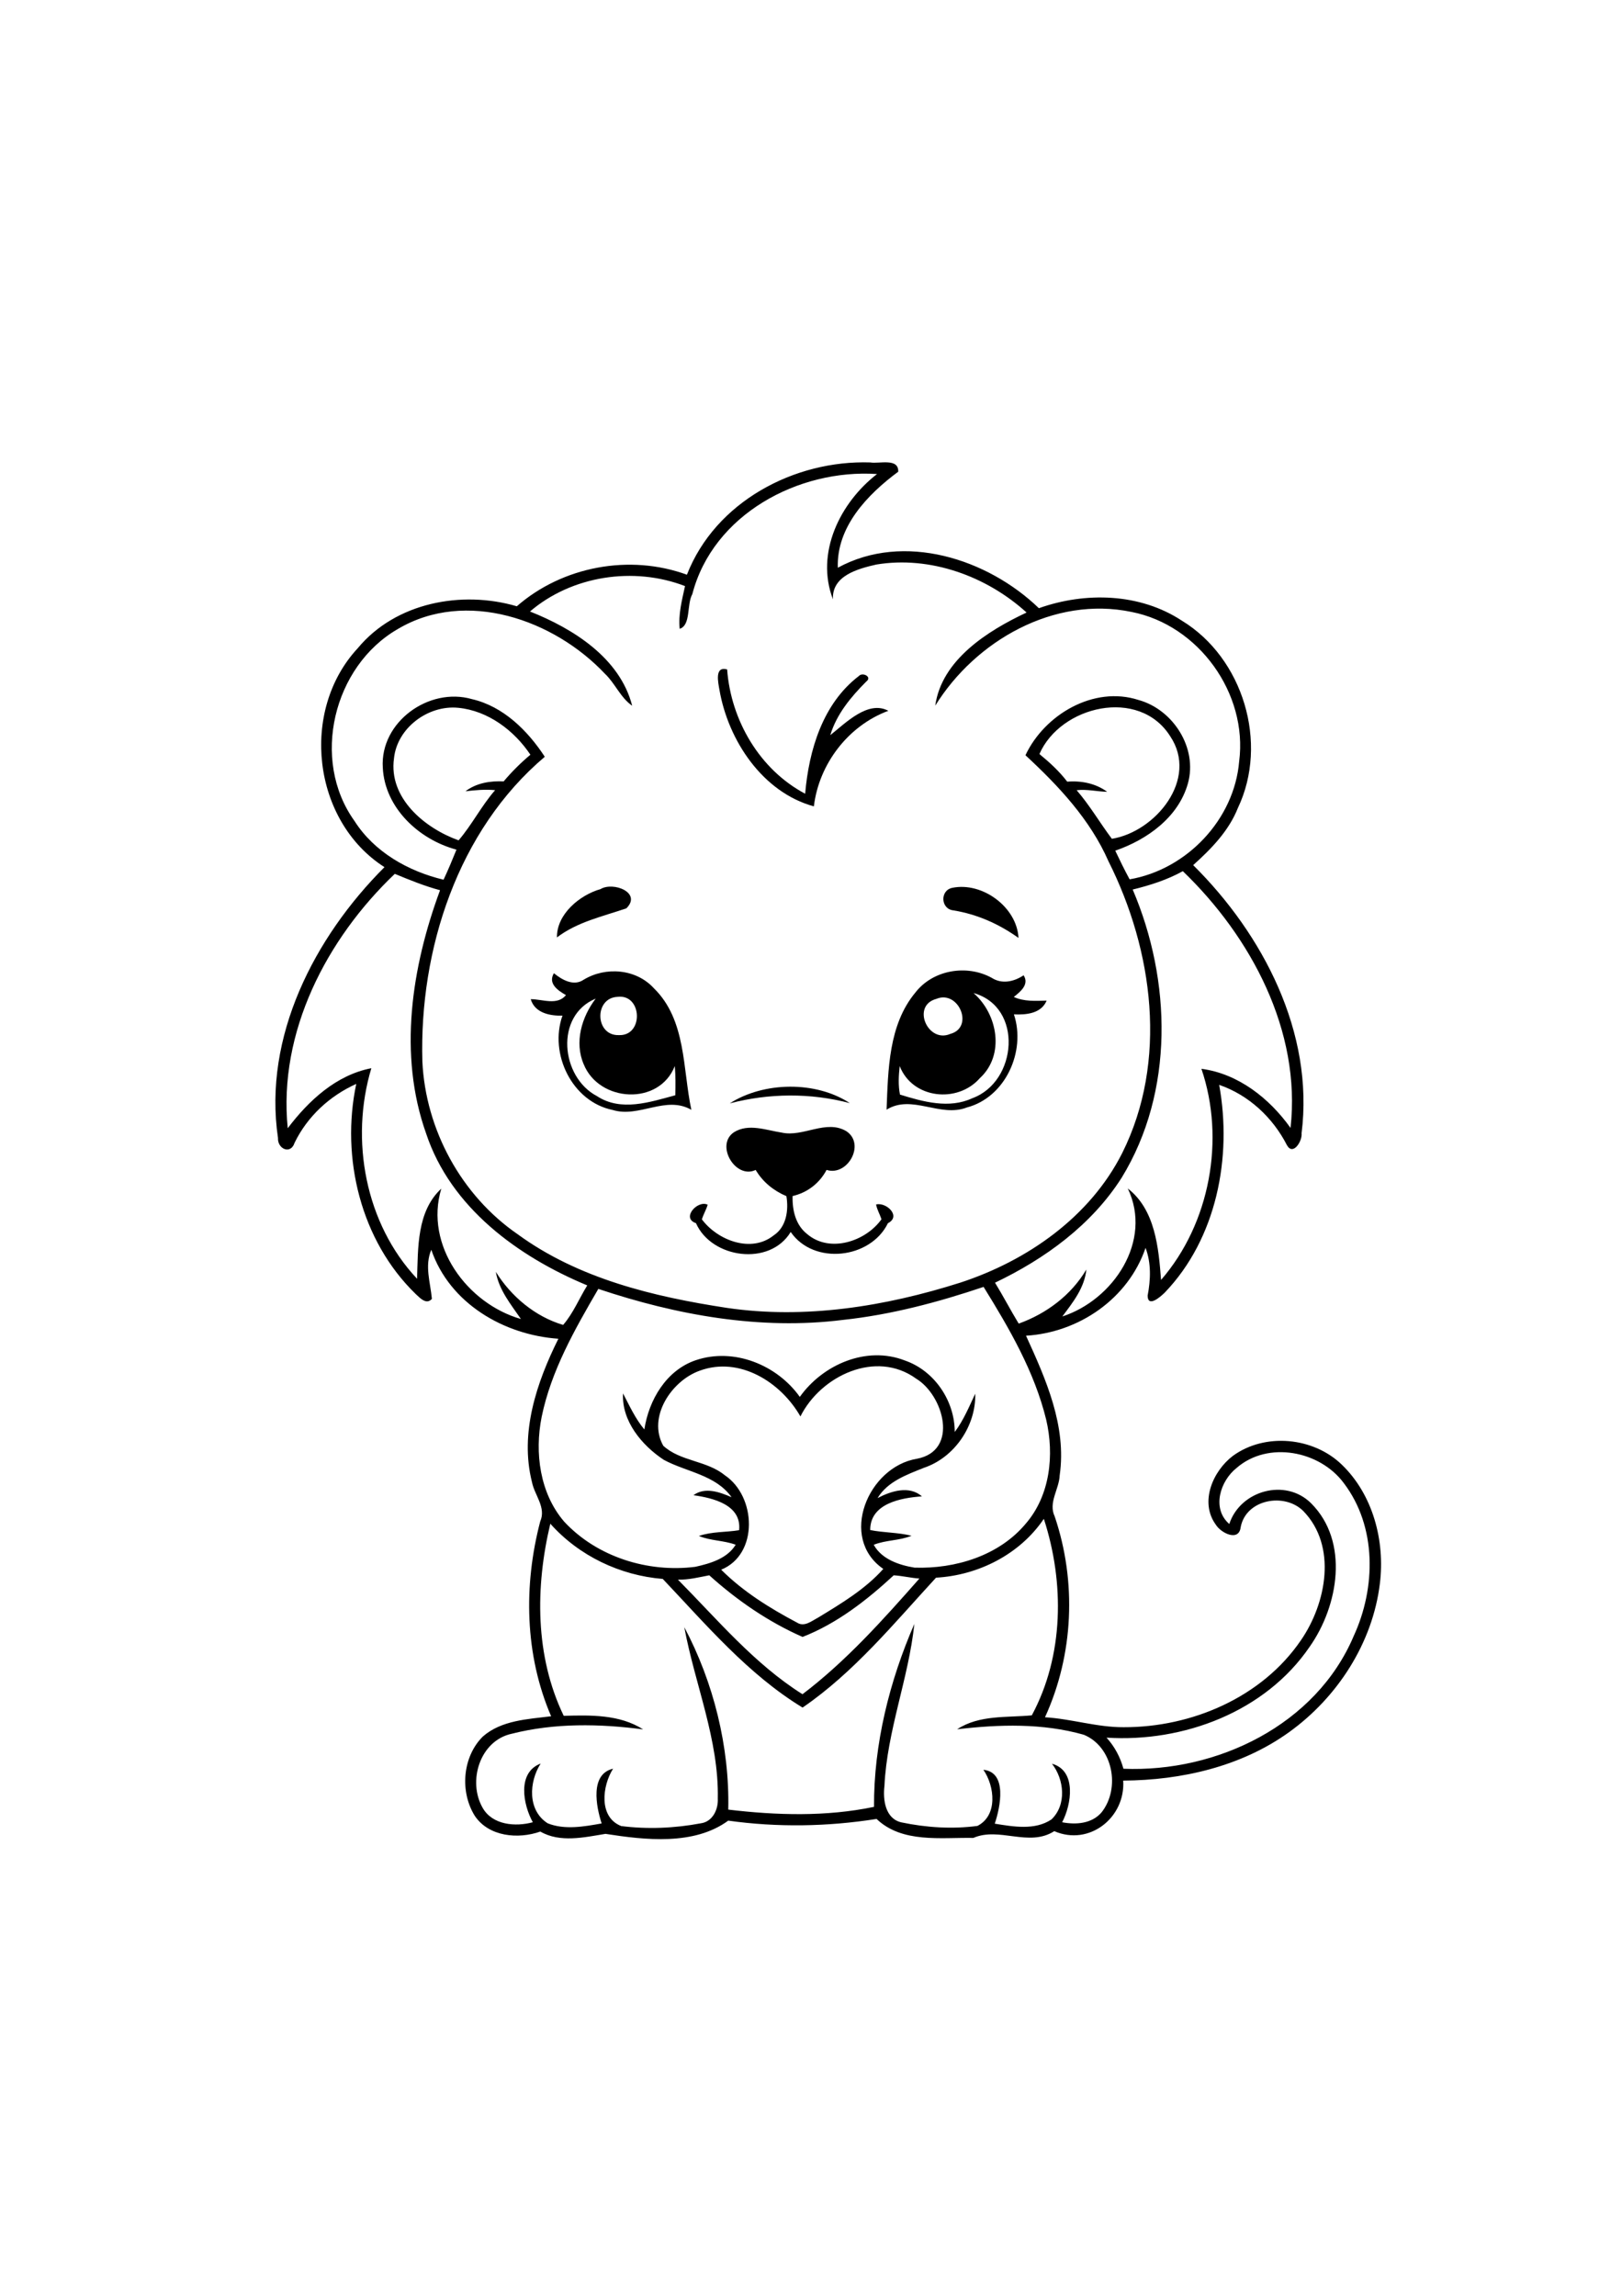<?xml version="1.0" encoding="utf-8"?>
<!-- Generator: Adobe Illustrator 27.5.0, SVG Export Plug-In . SVG Version: 6.00 Build 0)  -->
<svg xmlns="http://www.w3.org/2000/svg" xmlns:xlink="http://www.w3.org/1999/xlink" viewBox="-116 -116 1000 1000" width="595" height="842" preserveAspectRatio="xMidYMid meet" data-scaled="true">
<g>
	<rect x="-116" y="-116" style="fill:#FFFFFF;" width="1000" height="1000"/>
	<g id="Group">
		<path d="M307.502,30.68c17.513-44.922,66.198-70.755,113.073-69.206c5.521,0.937,17.553-2.904,17.2,5.716
			c-18.88,13.984-38.125,33.919-37.238,59.179c40.625-22.174,92.344-5.546,123.958,24.948c28.618-10.169,62.264-9.349,88.149,7.682
			c37.788,23.021,53.594,75.456,34.544,115.456c-5.625,14.192-16.433,25.208-27.564,35.222
			c43.085,42.721,74.636,103.255,66.823,165.313c0.585,4.635-5.224,14.128-9.025,7.304c-8.722-17.057-23.542-30.898-41.771-37.174
			c8.087,44.597-1.508,94.608-33.541,128.033c-2.682,2.632-10.455,9.479-10.573,1.928c1.864-9.817,2.293-19.948-1.274-29.482
			c-10.702,31.342-41.096,52.175-73.7,54.141c12.293,26.901,25.133,55.68,20.756,86.042c-0.338,8.607-7.148,16.811-3.073,25.353
			c13.607,40.193,11.693,85.143-5.989,123.787c16.302,0.964,32.07,6.213,48.464,6.12c41.927,0.13,85.326-18.346,109.362-53.647
			c15.664-22.747,22.408-58.019,1.432-79.596c-11.575-11.536-35.208-7.304-38.581,9.805c-1.041,9.401-12.213,3.774-15.377-1.419
			c-10.104-13.88-1.823-33.01,10.573-42.409c19.776-14.362,49.44-11.537,66.953,5.273c19.413,18.582,26.874,47.2,23.645,73.398
			c-4.426,36.627-26.146,70.156-55.858,91.563c-29.492,21.301-66.485,29.739-102.396,29.948
			c1.458,22.759-20.86,40.534-42.487,31.158c-15.703,10.026-33.854-2.825-49.908,4.167c-20.026-0.354-43.842,3.385-59.661-11.693
			c-30.221,4.778-61.133,5.289-91.446,1.044c-21.079,15.44-51.223,11.953-75.677,8.151c-13.073,2.135-28.008,5.611-40.183-1.42
			c-13.607,4.815-31.745,3.216-40.391-9.676c-9.296-14.856-7.63-36.406,4.961-48.906c11.536-10.078,27.643-10.664,42.097-12.486
			c-16.276-37.853-17.083-80.573-6.719-120.105c3.79-8.633-3.515-16.107-5.104-24.284c-7.63-30.246,2.852-61.315,16.29-88.294
			c-33.62-2.359-67.071-21.798-78.347-54.856c-4.231,9.922-0.546,20.207,0.365,30.273c-3.372,3.841-7.331-0.534-9.948-2.97
			c-33.919-32.838-46.315-83.97-36.68-129.531c-16.393,7.37-30.13,20.052-38.021,36.289c-2.395,7.486-10.599,3.815-10.234-2.982
			c-9.231-62.383,22.475-123.776,65.651-166.914c-44.544-28.477-52.252-96.523-16.445-134.974
			c23.294-28.138,64.062-35.807,98.034-25.82C230.836,25.484,272.281,17.789,307.502,30.68 M310.835,42.633
			c-3.565,6.432-0.768,19.154-7.785,21.38c-0.937-8.906,1.406-17.695,3.281-26.328c-31.627-12.188-69.7-6.445-95.585,15.664
			c26.654,10.586,55.417,28.607,63.008,58.085c-7.24-4.999-10.481-13.724-16.784-19.688
			c-31.432-33.372-85.703-52.513-127.708-27.591C89.483,87.06,75.472,144.73,102.53,182.438
			c12.227,19.219,33.19,31.041,54.935,36.237c2.852-6.094,5.443-12.305,7.956-18.542c-23.034-6.12-44.193-25.677-45.416-50.508
			c-1.784-28.19,28.477-49.87,54.948-42.266c19.361,4.466,34.388,19.401,44.922,35.534
			c-53.737,45.442-77.396,118.958-75.482,187.747c1.979,42.109,24.01,82.631,58.802,106.589
			c37.525,27.383,83.737,38.463,128.905,45.352c48.362,7.109,97.696-0.886,143.92-15.548c41.289-13.5,79.986-40.453,99.883-79.946
			c28.229-56.549,19.102-124.869-8.528-179.843c-11.315-25.769-30.847-46.498-51.159-65.299
			c11.771-25.039,42.084-42.969,69.648-34.076c21.393,5.846,36.628,29.661,30.508,51.471c-5.859,20.885-25.143,34.662-44.792,41.433
			c2.828,5.95,5.705,11.874,8.856,17.669c35.273-6.081,64.557-36.875,67.539-72.748c5.401-41.784-24.977-83.984-66.342-92.07
			c-47.683-10-96.237,17.735-121.028,57.774c3.906-28.204,32.239-46.133,56.302-57.41c-24.583-22.382-59.429-35.077-92.617-29.583
			c-11.315,2.591-27.5,6.823-26.76,21.445c-10.936-28.541,4.364-59.57,27.188-77.226C376.279-34.632,323.597-6.495,310.835,42.633
			 M524.834,141.213c6.236,5.117,12.213,10.573,17.135,17.018c8.605-0.703,17.578,1.055,24.623,6.263
			c-6.289-0.169-12.502-1.732-18.815-0.989c8.11,9.349,14.323,20.117,21.719,29.948c26.769-4.297,53.775-36.784,35.885-63.333
			C586.161,99.898,537.737,111.526,524.834,141.213 M126.903,143.883c-3.424,24.518,18.998,43.06,39.831,50.521
			c8.268-9.623,14.088-21.289,22.513-30.924c-6.094-0.612-12.214-0.014-18.269,0.677c6.797-5.144,15.261-6.458,23.555-6.107
			c5.013-5.951,10.507-11.406,16.471-16.419c-10.013-14.96-26.12-27.135-44.466-28.919
			C148.036,110.862,128.831,125.042,126.903,143.883 M582.334,224.73c23.932,56.028,25.688,124.544-6.784,177.591
			c-18.542,29.153-47.32,50.039-78.1,64.739c5.079,8.282,9.545,16.915,14.609,25.222c17.148-6.159,32.358-17.565,41.694-33.335
			c-1.095,11.252-8.296,20.249-14.806,28.935c31.458-10.248,55.82-46.55,40.364-78.894c16.927,13.11,18.997,36.575,20.508,56.367
			c30.196-34.794,39.661-86.732,24.883-130.13c22.695,2.968,41.953,18.229,54.946,36.445
			c6.667-59.752-24.334-117.773-66.406-158.268C603.597,218.766,593.01,222.112,582.334,224.73 M61.396,371.852
			c12.891-17.031,29.909-32.826,51.549-36.993c-13.255,44.128-3.776,95.807,28.19,129.779c0.639-18.997-0.247-41.498,14.935-55.547
			c-10.534,34.935,15.911,70.847,49.102,80.366c-6.224-9.05-13.581-17.916-15.482-29.088c9.401,15.195,24.323,27.642,41.498,32.721
			c6.25-7.241,9.87-16.275,14.87-24.361c-42.76-17.787-84.206-47.995-99.349-93.633c-17.305-48.633-8.933-102.604,8.593-149.948
			c-9.583-2.564-18.763-6.302-27.891-10.091C85.406,255.055,55.445,312.594,61.396,371.852 M403.74,489.99
			c-50.898,6.43-102.592-2.93-150.86-19.102c-14.479,24.869-29.114,50.456-34.948,78.945c-4.401,22.044-1.146,47.005,13.88,64.49
			c20.247,21.797,51.641,31.575,80.846,27.864c9.219-2.057,19.675-5.064,24.909-13.619c-7.354-2.709-15.429-2.383-22.706-5.391
			c7.994-2.775,16.562-2.214,24.817-3.567c1.641-15.705-16.197-19.87-28.151-21.564c7.19-5.286,16.211-1.886,23.502,1.225
			c-9.907-13.829-27.824-15.496-41.771-23.021c-13.54-8.909-26.093-23.972-25.143-40.938c3.997,7.617,7.565,15.548,13.151,22.213
			c2.722-18.162,13.542-36.547,31.679-42.68c23.465-7.956,50.093,2.825,64.155,22.602c14.18-19.922,41.041-31.641,64.714-22.461
			c18.294,6.305,30.805,24.872,30.805,44.089c5.417-7.188,8.829-15.533,12.644-23.607c0.51,19.829-12.825,39.414-31.73,45.716
			c-10.536,4.245-22.292,8.373-28.492,18.644c8.219-4.322,19.482-7.953,27.359-1.066c-12.827,0.898-31.941,4.298-31.901,20.754
			c8.425,1.692,17.109,1.419,25.479,3.517c-7.459,3.099-15.817,2.552-23.305,5.573c4.922,8.943,15.689,12.538,25.169,14.086
			c25.13,0.82,52.161-7.354,68.67-27.239c14.948-17.393,17.565-42.318,12.474-64.023c-7.238-29.542-22.706-56.159-38.58-81.783
			C462.281,479.117,433.362,486.825,403.74,489.99 M377.477,549.494c-12.057-21.092-37.422-37.146-61.954-28.24
			c-17.448,6.133-32.474,28.581-22.617,46.289c10.469,9.701,26.758,9.05,37.877,18.151c19.479,12.941,21.094,48.748-2.146,58.269
			c13.516,13.516,29.985,23.735,46.784,32.63c4.492,2.89,9.023-1.068,12.94-3.087c14.271-8.697,28.986-17.445,40.211-30.025
			c-27.685-19.102-9.428-62.917,20.714-67.893c26.069-4.908,16.536-39.075-0.467-49.388
			C424.064,508.245,390.028,524.403,377.477,549.494 M646.37,581.266c-10.079,7.956-15.495,24.974-4.493,34.518
			c6.823-20.741,34.714-28.437,50.443-12.773c23.698,23.659,16.862,63.268-0.885,88.45c-27.331,40.091-77.88,59.075-125.236,56.018
			c4.974,5.453,8.491,12.044,10.416,19.166c57.646,2.408,118.778-26.978,142.008-81.875c13.672-29.686,14.271-67.317-6.12-94.155
			C697.763,570.641,665.705,564.403,646.37,581.266 M461.084,648.883c-25.86,28.074-50.6,58.385-82.28,80.065
			c-33.646-20.48-59.401-51.055-86.198-79.298c-26.393-2.146-51.652-14.203-69.323-34.036c-9.31,39.05-9.479,81.641,8.268,118.412
			c16.576-0.443,34.401-0.925,48.958,8.372c-26.823-3.528-54.57-4.023-80.963,2.669c-19.674,4.192-27.409,29.271-17.969,45.705
			c6.042,10.623,20.234,11.756,30.912,8.854c-6.016-10.847-9.766-30.68,4.831-36.161c-7.227,11.289-8.19,28.842,4.335,36.811
			c10.495,4.204,22.448,2.019,33.268,0.089c-3.398-10.494-7.292-30.414,7.057-33.749c-6.719,10.572-9.037,29.843,4.999,35.352
			c16.199,2.07,32.995,1.342,49.05-1.68c7.253-0.938,10.846-8.49,10.508-15.156c0.743-36.38-14.141-70.533-20.651-105.742
			c18.021,33.933,27.982,73.826,27.098,112.446c29.764,3.543,60.363,4.453,89.87-1.692c-0.222-38.516,9.544-77.591,24.871-112.774
			c-3.555,33.661-16.838,65.848-18.451,99.91c-1.027,8.463,0.521,20.154,10.431,22.421c15.3,3.203,31.406,4.272,46.913,2.188
			c12.669-6.458,10.64-24.465,3.671-34.595c14.936,1.483,10.392,23.137,7.005,33.216c11.433,1.836,24.74,4.232,34.963-2.617
			c9.44-9.05,7.891-24.583,0.311-34.323c15.338,4.193,12.059,25.13,6.264,36.067c8.477,1.628,18.282,0.925,24.283-6.067
			c11.757-14.778,7.188-40.378-10.912-47.864c-25.362-7.214-52.187-6.433-78.11-3.372c13.657-9.026,30.857-7.109,46.04-8.596
			c19.831-36.821,20.183-81.888,7.422-121.12C512.75,634.495,487.19,647.424,461.084,648.883 M301.956,650.08
			c24.427,24.688,47.148,51.967,76.795,70.639c26.953-20.456,49.753-45.988,72.084-71.303c-5.325-0.364-10.522-1.68-15.834-1.992
			c-16.589,15.339-35.013,29.727-56.211,37.983c-21.133-9.298-40.43-22.592-57.513-37.996
			C314.885,648.623,308.531,650.276,301.956,650.08z"/>
		<path d="M327.568,101.721c-0.808-4.583-3.164-14.909,4.727-12.656c2.318,31.302,20.026,61.732,48.1,76.601
			c2.315-26.836,10.807-55.495,33.083-72.526c2.266-2.591,8.464,0.495,4.625,3.359c-9.428,9.44-18.297,20.052-22.216,33.073
			c9.584-7.618,23.308-21.68,35.795-15.014c-24.767,9.167-42.813,32.852-45.912,58.907
			C354.169,164.82,332.971,132.88,327.568,101.721z"/>
		<path d="M471.123,223.675c18.489-3.79,39.83,11.862,40.807,30.885c-12.031-8.607-25.495-14.609-40.183-16.992
			C463.909,236.734,463.414,225.224,471.123,223.675z"/>
		<path d="M254.26,224.442c7.852-4.713,25.625,2.175,15.924,11.862c-14.648,5.052-30.156,8.308-42.825,17.943
			C227.216,239.898,241.239,228.206,254.26,224.442z"/>
		<path d="M243.831,280.315c13.593-8.242,32.343-6.732,43.281,5.234c20.091,19.622,17.682,49.635,23.125,74.948
			c-15.794-9.05-32.147,5.143-48.528,0.103c-25.065-5.143-39.258-34.648-30.938-58.15c-7.682,0.234-17.122-1.654-19.557-10.143
			c7.109-0.052,16.289,4.114,21.719-2.5c-4.935-2.826-11.276-7.058-7.435-13.503C230.458,280.367,237.672,284.547,243.831,280.315
			 M264.625,290.875c-14.479,0.755-13.763,24.063,0.873,23.581C281.019,315.146,280.016,288.883,264.625,290.875 M251.981,352.021
			c14.936,9.818,32.735,3.698,48.36-0.494c0.156-6.003,0.208-12.019-0.313-18.008c-9.633,24.584-46.562,22.396-56.133-1.029
			c-5.898-13.593-1.289-29.192,7.357-40.521C225.888,302.463,229.729,340.328,251.981,352.021z"/>
		<path d="M448.349,288.219c10.847-14.023,31.72-17.5,47.057-9.075c6.342,4.075,13.739,2.396,19.664-1.55
			c3.672,5.612-2.033,10.183-6.044,13.347c6.381,2.917,13.414,2.435,20.234,2.253c-3.268,8.008-12.667,8.829-20.154,8.477
			c7.539,22.682-5.169,51.12-28.999,57.382c-16.574,6.433-33.919-8.359-49.517,1.368
			C431.578,335.835,431.774,308.154,448.349,288.219 M484.208,288.531c14.896,12.969,19.479,38.138,3.906,52.448
			c-13.815,15.755-41.589,12.76-49.427-7.422c-0.651,5.82-0.989,11.784,0.169,17.566c14.245,4.401,30.314,8.906,44.636,2.213
			C511.175,343.284,515.12,297.125,484.208,288.531 M461.278,292.125c-15.558,4.167-5.261,27.526,8.53,21.615
			C484.872,309.743,474.989,286.396,461.278,292.125z"/>
		<path d="M333.909,356.539c21.002-13.45,53.138-13.919,74.034-0.156C383.687,349.989,358.154,350.198,333.909,356.539z"/>
		<path d="M336.513,374.313c8.982-5.612,19.894-1.224,29.479,0.235c13.242,2.942,27.424-8.399,39.922-0.795
			c11.783,8.021,0.586,27.918-12.317,23.79c-4.313,8.191-11.888,14.064-20.938,16.093c-0.26,8.648,1.824,17.917,9.011,23.478
			c13.893,11.849,36.041,4.529,45.782-9.154c-1.005-3.086-2.761-5.911-3.32-9.127c6.444-1.536,15.65,7.357,7.291,11.55
			c-10.678,21.991-45.716,26.081-59.936,5.416c-12.917,21.368-48.828,16.314-58.398-5.43c-9.323-3.073,1.054-14.479,7.214-11.367
			c-0.912,3.111-2.643,5.911-3.568,9.023c9.648,12.933,30.43,21.006,44.31,9.833c7.825-5.171,9.244-15.572,7.785-24.141
			c-7.915-3.359-14.544-8.736-18.945-16.158C337.476,403.531,324.743,382.177,336.513,374.313z"/>
	</g>
</g>
</svg>
